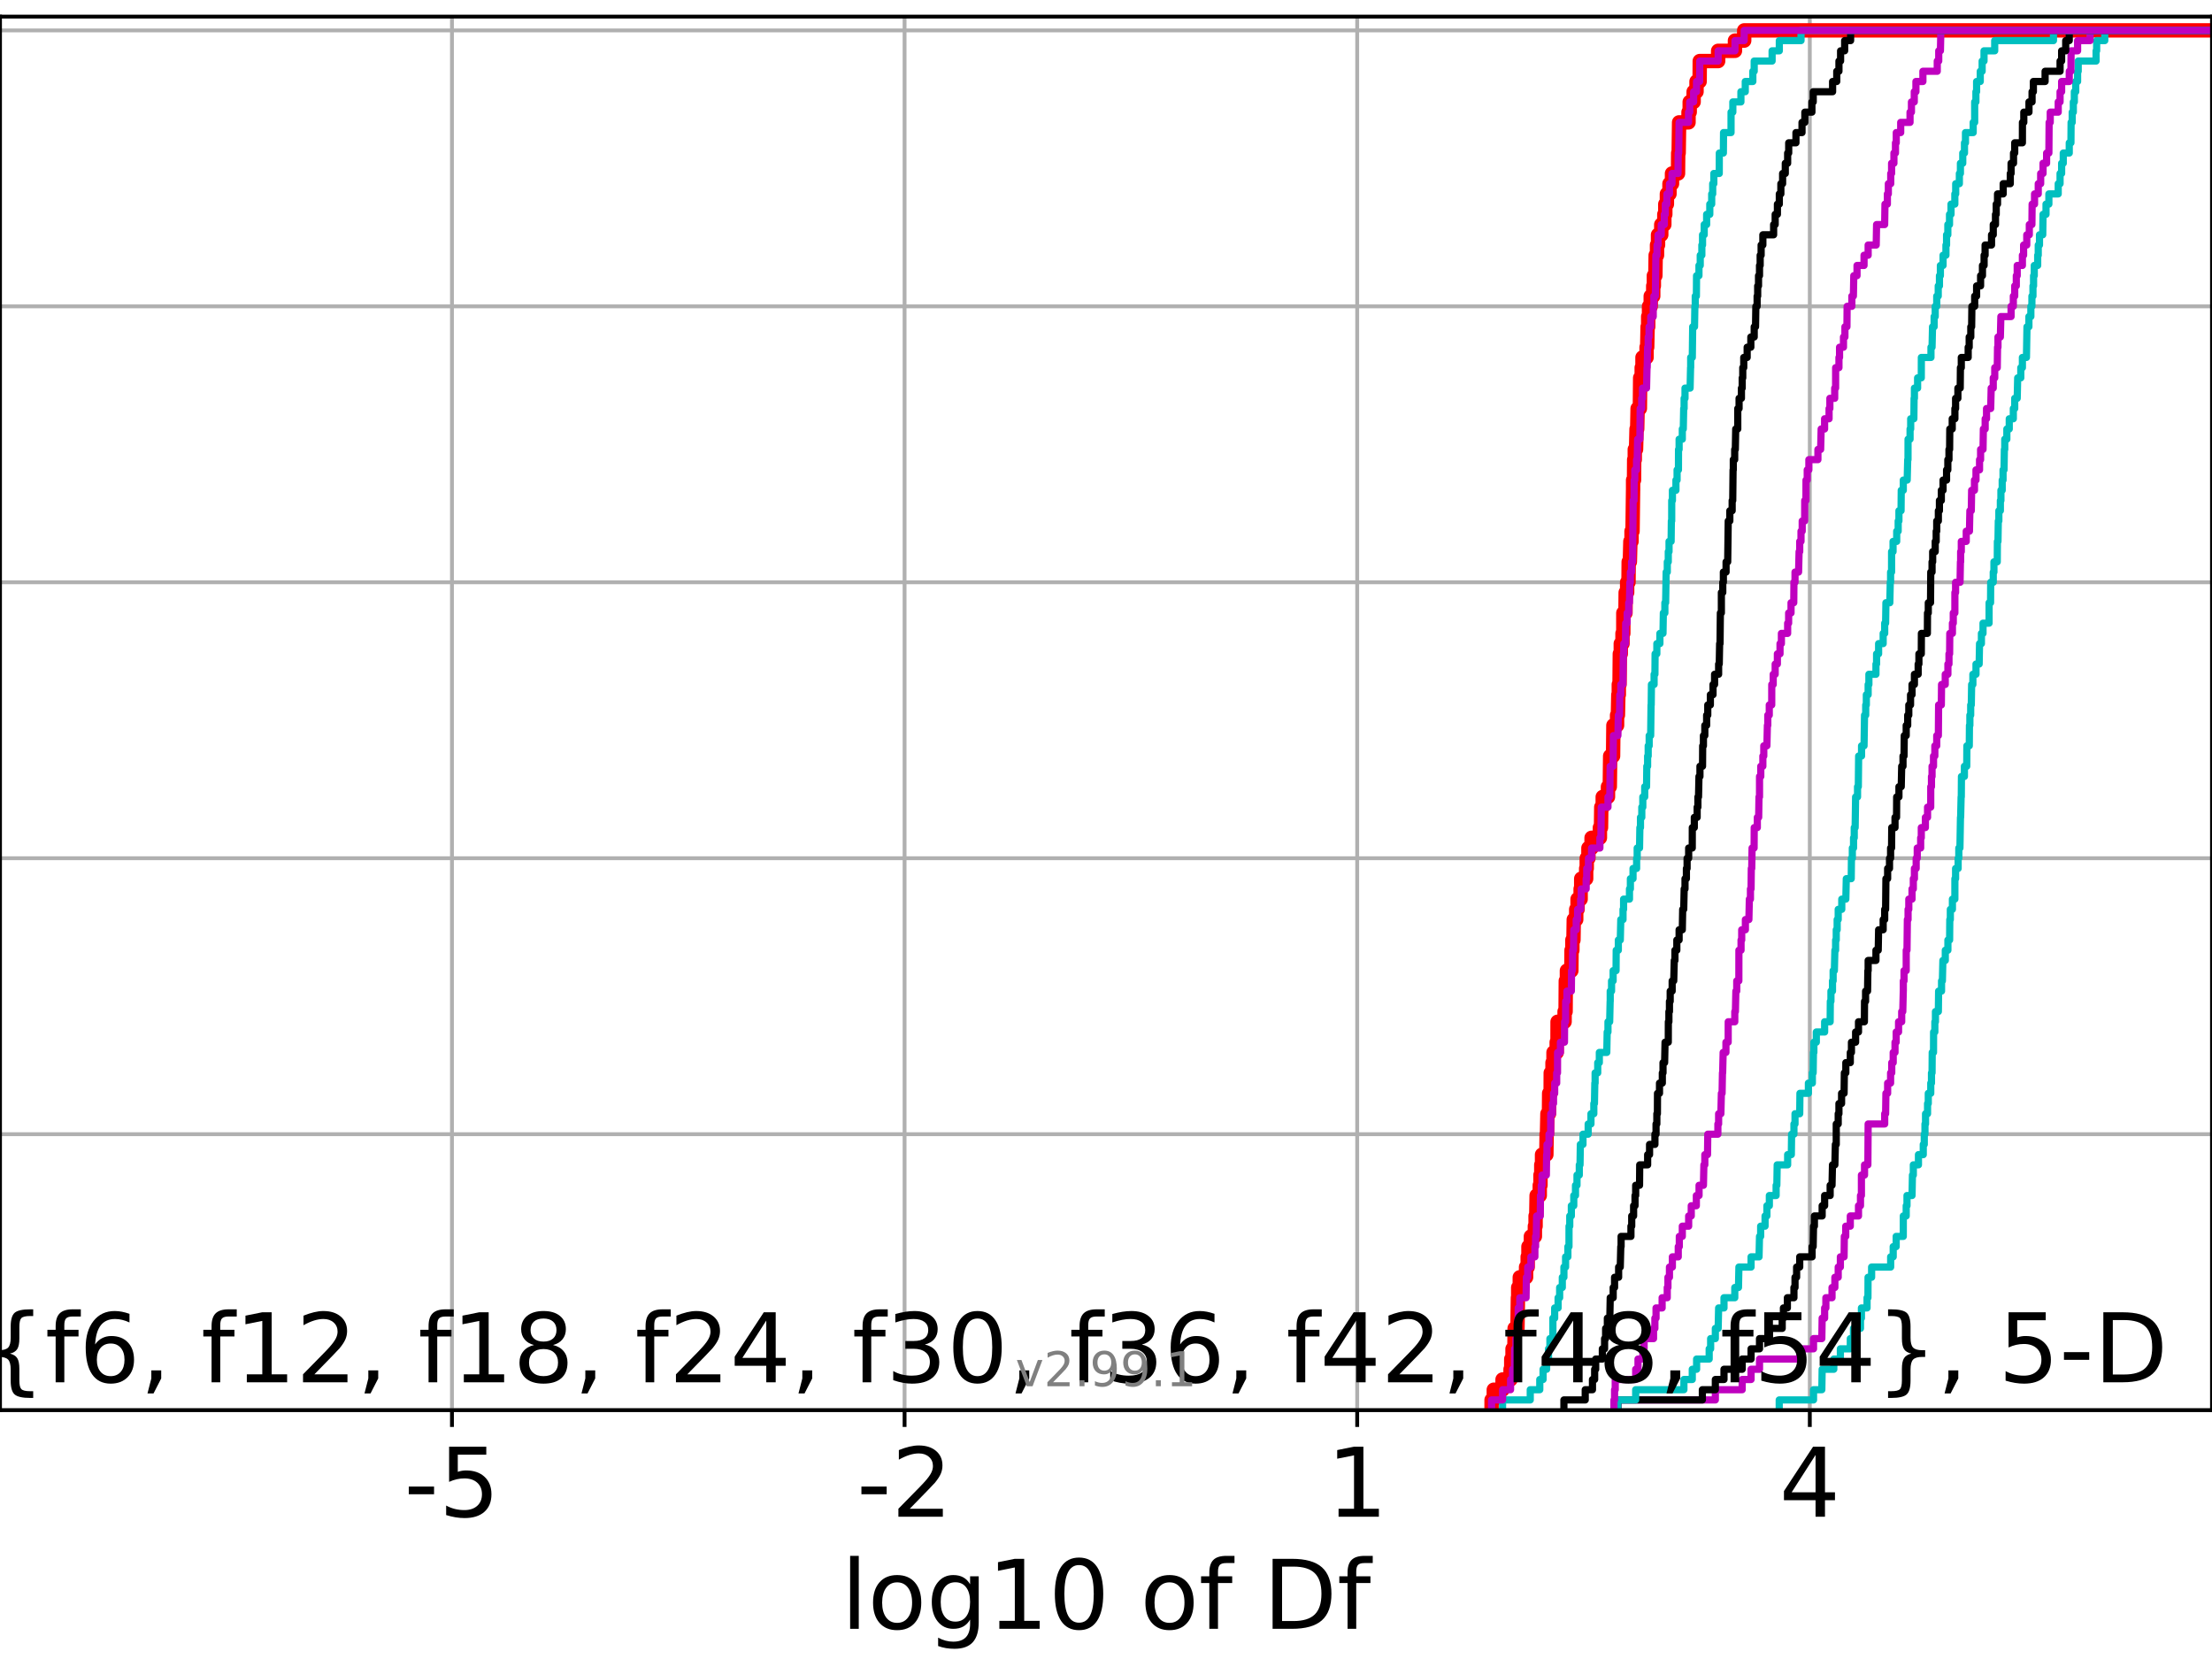 <?xml version="1.0" encoding="utf-8" standalone="no"?>
<!DOCTYPE svg PUBLIC "-//W3C//DTD SVG 1.1//EN"
  "http://www.w3.org/Graphics/SVG/1.1/DTD/svg11.dtd">
<!-- Created with matplotlib (https://matplotlib.org/) -->
<svg height="345.6pt" version="1.1" viewBox="0 0 460.8 345.6" width="460.8pt" xmlns="http://www.w3.org/2000/svg" xmlns:xlink="http://www.w3.org/1999/xlink">
 <defs>
  <style type="text/css">*{stroke-linecap:butt;stroke-linejoin:round;}</style>
 </defs>
 <g id="figure_1">
  <g id="patch_1">
   <path d="M 0 345.6 
L 460.8 345.6 
L 460.8 0 
L 0 0 
z
" style="fill:#ffffff;"/>
  </g>
  <g id="axes_1">
   <g id="patch_2">
    <path d="M 0 293.76 
L 460.8 293.76 
L 460.8 3.456 
L 0 3.456 
z
" style="fill:#ffffff;"/>
   </g>
   <g id="matplotlib.axis_1">
    <g id="xtick_1">
     <g id="line2d_1">
      <path clip-path="url(#pa36689fe9b)" d="M 94.152 293.76 
L 94.152 3.456 
" style="fill:none;stroke:#b0b0b0;stroke-linecap:square;stroke-width:0.8;"/>
     </g>
     <g id="line2d_2">
      <defs>
       <path d="M 0 0 
L 0 3.5 
" id="m9c13f0e224" style="stroke:#000000;stroke-width:0.8;"/>
      </defs>
      <g>
       <use style="stroke:#000000;stroke-width:0.8;" x="94.152" xlink:href="#m9c13f0e224" y="293.76"/>
      </g>
     </g>
     <g id="text_1">
      <!-- -5 -->
      <g transform="translate(84.182 315.957)scale(0.2 -0.2)">
       <defs>
        <path d="M 4.891 31.391 
L 31.203 31.391 
L 31.203 23.391 
L 4.891 23.391 
z
" id="DejaVuSans-45"/>
        <path d="M 10.797 72.906 
L 49.516 72.906 
L 49.516 64.594 
L 19.828 64.594 
L 19.828 46.734 
Q 21.969 47.469 24.109 47.828 
Q 26.266 48.188 28.422 48.188 
Q 40.625 48.188 47.75 41.5 
Q 54.891 34.812 54.891 23.391 
Q 54.891 11.625 47.562 5.094 
Q 40.234 -1.422 26.906 -1.422 
Q 22.312 -1.422 17.547 -0.641 
Q 12.797 0.141 7.719 1.703 
L 7.719 11.625 
Q 12.109 9.234 16.797 8.062 
Q 21.484 6.891 26.703 6.891 
Q 35.156 6.891 40.078 11.328 
Q 45.016 15.766 45.016 23.391 
Q 45.016 31 40.078 35.438 
Q 35.156 39.891 26.703 39.891 
Q 22.75 39.891 18.812 39.016 
Q 14.891 38.141 10.797 36.281 
z
" id="DejaVuSans-53"/>
       </defs>
       <use xlink:href="#DejaVuSans-45"/>
       <use x="36.084" xlink:href="#DejaVuSans-53"/>
      </g>
     </g>
    </g>
    <g id="xtick_2">
     <g id="line2d_3">
      <path clip-path="url(#pa36689fe9b)" d="M 188.44 293.76 
L 188.44 3.456 
" style="fill:none;stroke:#b0b0b0;stroke-linecap:square;stroke-width:0.8;"/>
     </g>
     <g id="line2d_4">
      <g>
       <use style="stroke:#000000;stroke-width:0.8;" x="188.44" xlink:href="#m9c13f0e224" y="293.76"/>
      </g>
     </g>
     <g id="text_2">
      <!-- -2 -->
      <g transform="translate(178.47 315.957)scale(0.2 -0.2)">
       <defs>
        <path d="M 19.188 8.297 
L 53.609 8.297 
L 53.609 0 
L 7.328 0 
L 7.328 8.297 
Q 12.938 14.109 22.625 23.891 
Q 32.328 33.688 34.812 36.531 
Q 39.547 41.844 41.422 45.531 
Q 43.312 49.219 43.312 52.781 
Q 43.312 58.594 39.234 62.25 
Q 35.156 65.922 28.609 65.922 
Q 23.969 65.922 18.812 64.312 
Q 13.672 62.703 7.812 59.422 
L 7.812 69.391 
Q 13.766 71.781 18.938 73 
Q 24.125 74.219 28.422 74.219 
Q 39.75 74.219 46.484 68.547 
Q 53.219 62.891 53.219 53.422 
Q 53.219 48.922 51.531 44.891 
Q 49.859 40.875 45.406 35.406 
Q 44.188 33.984 37.641 27.219 
Q 31.109 20.453 19.188 8.297 
z
" id="DejaVuSans-50"/>
       </defs>
       <use xlink:href="#DejaVuSans-45"/>
       <use x="36.084" xlink:href="#DejaVuSans-50"/>
      </g>
     </g>
    </g>
    <g id="xtick_3">
     <g id="line2d_5">
      <path clip-path="url(#pa36689fe9b)" d="M 282.728 293.76 
L 282.728 3.456 
" style="fill:none;stroke:#b0b0b0;stroke-linecap:square;stroke-width:0.8;"/>
     </g>
     <g id="line2d_6">
      <g>
       <use style="stroke:#000000;stroke-width:0.8;" x="282.728" xlink:href="#m9c13f0e224" y="293.76"/>
      </g>
     </g>
     <g id="text_3">
      <!-- 1 -->
      <g transform="translate(276.366 315.957)scale(0.2 -0.2)">
       <defs>
        <path d="M 12.406 8.297 
L 28.516 8.297 
L 28.516 63.922 
L 10.984 60.406 
L 10.984 69.391 
L 28.422 72.906 
L 38.281 72.906 
L 38.281 8.297 
L 54.391 8.297 
L 54.391 0 
L 12.406 0 
z
" id="DejaVuSans-49"/>
       </defs>
       <use xlink:href="#DejaVuSans-49"/>
      </g>
     </g>
    </g>
    <g id="xtick_4">
     <g id="line2d_7">
      <path clip-path="url(#pa36689fe9b)" d="M 377.016 293.76 
L 377.016 3.456 
" style="fill:none;stroke:#b0b0b0;stroke-linecap:square;stroke-width:0.8;"/>
     </g>
     <g id="line2d_8">
      <g>
       <use style="stroke:#000000;stroke-width:0.8;" x="377.016" xlink:href="#m9c13f0e224" y="293.76"/>
      </g>
     </g>
     <g id="text_4">
      <!-- 4 -->
      <g transform="translate(370.654 315.957)scale(0.2 -0.2)">
       <defs>
        <path d="M 37.797 64.312 
L 12.891 25.391 
L 37.797 25.391 
z
M 35.203 72.906 
L 47.609 72.906 
L 47.609 25.391 
L 58.016 25.391 
L 58.016 17.188 
L 47.609 17.188 
L 47.609 0 
L 37.797 0 
L 37.797 17.188 
L 4.891 17.188 
L 4.891 26.703 
z
" id="DejaVuSans-52"/>
       </defs>
       <use xlink:href="#DejaVuSans-52"/>
      </g>
     </g>
    </g>
    <g id="text_5">
     <!-- log10 of Df -->
     <g transform="translate(175.214 339.313)scale(0.2 -0.2)">
      <defs>
       <path d="M 9.422 75.984 
L 18.406 75.984 
L 18.406 0 
L 9.422 0 
z
" id="DejaVuSans-108"/>
       <path d="M 30.609 48.391 
Q 23.391 48.391 19.188 42.75 
Q 14.984 37.109 14.984 27.297 
Q 14.984 17.484 19.156 11.844 
Q 23.344 6.203 30.609 6.203 
Q 37.797 6.203 41.984 11.859 
Q 46.188 17.531 46.188 27.297 
Q 46.188 37.016 41.984 42.703 
Q 37.797 48.391 30.609 48.391 
z
M 30.609 56 
Q 42.328 56 49.016 48.375 
Q 55.719 40.766 55.719 27.297 
Q 55.719 13.875 49.016 6.219 
Q 42.328 -1.422 30.609 -1.422 
Q 18.844 -1.422 12.172 6.219 
Q 5.516 13.875 5.516 27.297 
Q 5.516 40.766 12.172 48.375 
Q 18.844 56 30.609 56 
z
" id="DejaVuSans-111"/>
       <path d="M 45.406 27.984 
Q 45.406 37.75 41.375 43.109 
Q 37.359 48.484 30.078 48.484 
Q 22.859 48.484 18.828 43.109 
Q 14.797 37.75 14.797 27.984 
Q 14.797 18.266 18.828 12.891 
Q 22.859 7.516 30.078 7.516 
Q 37.359 7.516 41.375 12.891 
Q 45.406 18.266 45.406 27.984 
z
M 54.391 6.781 
Q 54.391 -7.172 48.188 -13.984 
Q 42 -20.797 29.203 -20.797 
Q 24.469 -20.797 20.266 -20.094 
Q 16.062 -19.391 12.109 -17.922 
L 12.109 -9.188 
Q 16.062 -11.328 19.922 -12.344 
Q 23.781 -13.375 27.781 -13.375 
Q 36.625 -13.375 41.016 -8.766 
Q 45.406 -4.156 45.406 5.172 
L 45.406 9.625 
Q 42.625 4.781 38.281 2.391 
Q 33.938 0 27.875 0 
Q 17.828 0 11.672 7.656 
Q 5.516 15.328 5.516 27.984 
Q 5.516 40.672 11.672 48.328 
Q 17.828 56 27.875 56 
Q 33.938 56 38.281 53.609 
Q 42.625 51.219 45.406 46.391 
L 45.406 54.688 
L 54.391 54.688 
z
" id="DejaVuSans-103"/>
       <path d="M 31.781 66.406 
Q 24.172 66.406 20.328 58.906 
Q 16.5 51.422 16.5 36.375 
Q 16.5 21.391 20.328 13.891 
Q 24.172 6.391 31.781 6.391 
Q 39.453 6.391 43.281 13.891 
Q 47.125 21.391 47.125 36.375 
Q 47.125 51.422 43.281 58.906 
Q 39.453 66.406 31.781 66.406 
z
M 31.781 74.219 
Q 44.047 74.219 50.516 64.516 
Q 56.984 54.828 56.984 36.375 
Q 56.984 17.969 50.516 8.266 
Q 44.047 -1.422 31.781 -1.422 
Q 19.531 -1.422 13.062 8.266 
Q 6.594 17.969 6.594 36.375 
Q 6.594 54.828 13.062 64.516 
Q 19.531 74.219 31.781 74.219 
z
" id="DejaVuSans-48"/>
       <path id="DejaVuSans-32"/>
       <path d="M 37.109 75.984 
L 37.109 68.5 
L 28.516 68.5 
Q 23.688 68.5 21.797 66.547 
Q 19.922 64.594 19.922 59.516 
L 19.922 54.688 
L 34.719 54.688 
L 34.719 47.703 
L 19.922 47.703 
L 19.922 0 
L 10.891 0 
L 10.891 47.703 
L 2.297 47.703 
L 2.297 54.688 
L 10.891 54.688 
L 10.891 58.5 
Q 10.891 67.625 15.141 71.797 
Q 19.391 75.984 28.609 75.984 
z
" id="DejaVuSans-102"/>
       <path d="M 19.672 64.797 
L 19.672 8.109 
L 31.594 8.109 
Q 46.688 8.109 53.688 14.938 
Q 60.688 21.781 60.688 36.531 
Q 60.688 51.172 53.688 57.984 
Q 46.688 64.797 31.594 64.797 
z
M 9.812 72.906 
L 30.078 72.906 
Q 51.266 72.906 61.172 64.094 
Q 71.094 55.281 71.094 36.531 
Q 71.094 17.672 61.125 8.828 
Q 51.172 0 30.078 0 
L 9.812 0 
z
" id="DejaVuSans-68"/>
      </defs>
      <use xlink:href="#DejaVuSans-108"/>
      <use x="27.783" xlink:href="#DejaVuSans-111"/>
      <use x="88.965" xlink:href="#DejaVuSans-103"/>
      <use x="152.441" xlink:href="#DejaVuSans-49"/>
      <use x="216.064" xlink:href="#DejaVuSans-48"/>
      <use x="279.688" xlink:href="#DejaVuSans-32"/>
      <use x="311.475" xlink:href="#DejaVuSans-111"/>
      <use x="372.656" xlink:href="#DejaVuSans-102"/>
      <use x="407.861" xlink:href="#DejaVuSans-32"/>
      <use x="439.648" xlink:href="#DejaVuSans-68"/>
      <use x="516.65" xlink:href="#DejaVuSans-102"/>
     </g>
    </g>
   </g>
   <g id="matplotlib.axis_2">
    <g id="ytick_1">
     <g id="line2d_9">
      <path clip-path="url(#pa36689fe9b)" d="M 0 293.76 
L 460.8 293.76 
" style="fill:none;stroke:#b0b0b0;stroke-linecap:square;stroke-width:0.8;"/>
     </g>
     <g id="line2d_10">
      <defs>
       <path d="M 0 0 
L -3.5 0 
" id="mf2cbccbfc1" style="stroke:#000000;stroke-width:0.8;"/>
      </defs>
      <g>
       <use style="stroke:#000000;stroke-width:0.8;" x="0" xlink:href="#mf2cbccbfc1" y="293.76"/>
      </g>
     </g>
    </g>
    <g id="ytick_2">
     <g id="line2d_11">
      <path clip-path="url(#pa36689fe9b)" d="M 0 236.274 
L 460.8 236.274 
" style="fill:none;stroke:#b0b0b0;stroke-linecap:square;stroke-width:0.8;"/>
     </g>
     <g id="line2d_12">
      <g>
       <use style="stroke:#000000;stroke-width:0.8;" x="0" xlink:href="#mf2cbccbfc1" y="236.274"/>
      </g>
     </g>
    </g>
    <g id="ytick_3">
     <g id="line2d_13">
      <path clip-path="url(#pa36689fe9b)" d="M 0 178.788 
L 460.8 178.788 
" style="fill:none;stroke:#b0b0b0;stroke-linecap:square;stroke-width:0.8;"/>
     </g>
     <g id="line2d_14">
      <g>
       <use style="stroke:#000000;stroke-width:0.8;" x="0" xlink:href="#mf2cbccbfc1" y="178.788"/>
      </g>
     </g>
    </g>
    <g id="ytick_4">
     <g id="line2d_15">
      <path clip-path="url(#pa36689fe9b)" d="M 0 121.302 
L 460.8 121.302 
" style="fill:none;stroke:#b0b0b0;stroke-linecap:square;stroke-width:0.8;"/>
     </g>
     <g id="line2d_16">
      <g>
       <use style="stroke:#000000;stroke-width:0.8;" x="0" xlink:href="#mf2cbccbfc1" y="121.302"/>
      </g>
     </g>
    </g>
    <g id="ytick_5">
     <g id="line2d_17">
      <path clip-path="url(#pa36689fe9b)" d="M 0 63.816 
L 460.8 63.816 
" style="fill:none;stroke:#b0b0b0;stroke-linecap:square;stroke-width:0.8;"/>
     </g>
     <g id="line2d_18">
      <g>
       <use style="stroke:#000000;stroke-width:0.8;" x="0" xlink:href="#mf2cbccbfc1" y="63.816"/>
      </g>
     </g>
    </g>
    <g id="ytick_6">
     <g id="line2d_19">
      <path clip-path="url(#pa36689fe9b)" d="M 0 6.33 
L 460.8 6.33 
" style="fill:none;stroke:#b0b0b0;stroke-linecap:square;stroke-width:0.8;"/>
     </g>
     <g id="line2d_20">
      <g>
       <use style="stroke:#000000;stroke-width:0.8;" x="0" xlink:href="#mf2cbccbfc1" y="6.33"/>
      </g>
     </g>
    </g>
   </g>
   <g id="line2d_21">
    <path clip-path="url(#pa36689fe9b)" d="M 310.722 293.76 
L 310.722 291.631 
L 311.185 291.631 
L 311.185 289.502 
L 313.01 289.502 
L 313.01 287.373 
L 314.677 287.373 
L 314.677 285.244 
L 314.822 285.244 
L 314.822 283.114 
L 315.089 283.114 
L 315.089 280.985 
L 315.482 280.985 
L 315.524 276.727 
L 316.119 276.727 
L 316.208 270.34 
L 316.271 270.34 
L 316.271 268.211 
L 316.599 268.211 
L 316.599 266.082 
L 317.908 266.082 
L 317.908 263.952 
L 318.246 263.952 
L 318.246 261.823 
L 318.405 261.823 
L 318.405 259.694 
L 318.912 259.694 
L 318.912 257.565 
L 319.744 257.565 
L 319.744 255.436 
L 319.89 255.436 
L 319.89 253.307 
L 320.029 253.307 
L 320.107 249.049 
L 320.761 249.049 
L 320.761 246.92 
L 320.91 246.92 
L 320.91 244.79 
L 321.075 244.79 
L 321.075 242.661 
L 321.236 242.661 
L 321.236 240.532 
L 322.133 240.532 
L 322.19 236.274 
L 322.263 236.274 
L 322.359 232.016 
L 322.682 232.016 
L 322.718 227.758 
L 323.026 227.758 
L 323.047 223.499 
L 323.416 223.499 
L 323.416 221.37 
L 323.625 221.37 
L 323.625 219.241 
L 324.287 219.241 
L 324.287 217.112 
L 324.457 217.112 
L 324.47 212.854 
L 325.933 212.854 
L 325.933 210.725 
L 326.141 210.725 
L 326.185 204.337 
L 326.416 204.337 
L 326.416 202.208 
L 327.34 202.208 
L 327.381 197.95 
L 327.555 197.95 
L 327.555 195.821 
L 327.779 195.821 
L 327.846 191.563 
L 328.353 191.563 
L 328.353 189.434 
L 328.638 189.434 
L 328.638 187.305 
L 329.274 187.305 
L 329.274 185.175 
L 329.397 185.175 
L 329.397 183.046 
L 330.426 183.046 
L 330.426 180.917 
L 330.546 180.917 
L 330.546 178.788 
L 330.899 178.788 
L 330.899 176.659 
L 331.553 176.659 
L 331.553 174.53 
L 333.289 174.53 
L 333.289 172.401 
L 333.517 172.401 
L 333.575 168.143 
L 333.877 168.143 
L 333.877 166.013 
L 334.97 166.013 
L 334.97 163.884 
L 335.349 163.884 
L 335.427 157.497 
L 336.033 157.497 
L 336.101 151.11 
L 336.866 151.11 
L 336.866 148.981 
L 337.039 148.981 
L 337.129 144.722 
L 337.226 144.722 
L 337.226 142.593 
L 337.379 142.593 
L 337.438 136.206 
L 337.639 136.206 
L 337.639 134.077 
L 337.997 134.077 
L 337.997 131.948 
L 338.163 131.948 
L 338.17 127.69 
L 338.619 127.69 
L 338.658 123.431 
L 338.963 123.431 
L 338.963 121.302 
L 339.248 121.302 
L 339.284 117.044 
L 339.529 117.044 
L 339.638 112.786 
L 339.879 112.786 
L 339.879 110.657 
L 340.088 110.657 
L 340.197 102.14 
L 340.204 102.14 
L 340.204 100.011 
L 340.399 100.011 
L 340.428 95.753 
L 340.555 95.753 
L 340.555 93.624 
L 340.817 93.624 
L 340.922 89.366 
L 341.057 89.366 
L 341.145 85.107 
L 341.614 85.107 
L 341.678 78.72 
L 341.996 78.72 
L 341.996 76.591 
L 342.16 76.591 
L 342.16 74.462 
L 343.008 74.462 
L 343.008 72.333 
L 343.14 72.333 
L 343.228 68.074 
L 343.349 68.074 
L 343.349 65.945 
L 343.523 65.945 
L 343.523 63.816 
L 343.878 63.816 
L 343.878 61.687 
L 344.398 61.687 
L 344.398 59.558 
L 344.528 59.558 
L 344.528 57.429 
L 344.842 57.429 
L 344.908 53.171 
L 345.185 53.171 
L 345.185 51.042 
L 345.399 51.042 
L 345.399 48.912 
L 346.069 48.912 
L 346.069 46.783 
L 346.71 46.783 
L 346.71 44.654 
L 346.914 44.654 
L 346.914 42.525 
L 347.245 42.525 
L 347.245 40.396 
L 347.782 40.396 
L 347.782 38.267 
L 348.309 38.267 
L 348.309 36.138 
L 349.561 36.138 
L 349.6 31.88 
L 349.697 31.88 
L 349.789 25.492 
L 351.751 25.492 
L 351.751 23.363 
L 351.997 23.363 
L 351.997 21.234 
L 352.815 21.234 
L 352.815 19.105 
L 353.417 19.105 
L 353.417 16.976 
L 354.064 16.976 
L 354.092 12.718 
L 357.923 12.718 
L 357.923 10.589 
L 361.423 10.589 
L 361.423 8.459 
L 363.346 8.459 
L 363.346 6.33 
L 363.346 6.33 
L 460.8 6.33 
L 460.8 6.33 
" style="fill:none;stroke:#ff0000;stroke-linecap:square;stroke-width:3;"/>
   </g>
   <g id="line2d_22">
    <path clip-path="url(#pa36689fe9b)" d="M 370.644 293.76 
L 370.644 291.631 
L 377.791 291.631 
L 377.791 289.502 
L 379.52 289.502 
L 379.588 285.244 
L 382.016 285.244 
L 382.016 283.114 
L 383.383 283.114 
L 383.383 280.985 
L 385.451 280.985 
L 385.451 278.856 
L 386.115 278.856 
L 386.115 276.727 
L 387.573 276.727 
L 387.573 274.598 
L 387.769 274.598 
L 387.769 272.469 
L 388.941 272.469 
L 388.941 270.34 
L 389.127 270.34 
L 389.149 266.082 
L 389.89 266.082 
L 389.89 263.952 
L 393.858 263.952 
L 393.858 261.823 
L 394.389 261.823 
L 394.389 259.694 
L 395.008 259.694 
L 395.008 257.565 
L 396.488 257.565 
L 396.495 253.307 
L 397.098 253.307 
L 397.098 251.178 
L 397.263 251.178 
L 397.263 249.049 
L 398.312 249.049 
L 398.398 244.79 
L 398.582 244.79 
L 398.582 242.661 
L 399.649 242.661 
L 399.649 240.532 
L 400.651 240.532 
L 400.651 238.403 
L 400.861 238.403 
L 400.861 236.274 
L 401.007 236.274 
L 401.007 234.145 
L 401.125 234.145 
L 401.125 232.016 
L 401.545 232.016 
L 401.545 229.887 
L 401.696 229.887 
L 401.696 227.758 
L 402.212 227.758 
L 402.212 225.629 
L 402.362 225.629 
L 402.362 223.499 
L 402.482 223.499 
L 402.516 219.241 
L 402.786 219.241 
L 402.804 214.983 
L 403.063 214.983 
L 403.063 212.854 
L 403.19 212.854 
L 403.19 210.725 
L 403.797 210.725 
L 403.849 206.467 
L 404.46 206.467 
L 404.46 204.337 
L 404.634 204.337 
L 404.737 200.079 
L 405.242 200.079 
L 405.242 197.95 
L 405.784 197.95 
L 405.784 195.821 
L 406.141 195.821 
L 406.176 191.563 
L 406.291 191.563 
L 406.291 189.434 
L 406.723 189.434 
L 406.723 187.305 
L 407.234 187.305 
L 407.24 183.046 
L 407.386 183.046 
L 407.386 180.917 
L 407.917 180.917 
L 407.917 178.788 
L 408.055 178.788 
L 408.055 176.659 
L 408.29 176.659 
L 408.401 170.272 
L 408.438 170.272 
L 408.535 166.013 
L 408.575 166.013 
L 408.606 161.755 
L 409.222 161.755 
L 409.222 159.626 
L 409.708 159.626 
L 409.734 155.368 
L 410.238 155.368 
L 410.273 151.11 
L 410.362 151.11 
L 410.362 148.981 
L 410.53 148.981 
L 410.53 146.851 
L 410.656 146.851 
L 410.728 142.593 
L 410.986 142.593 
L 410.986 140.464 
L 411.636 140.464 
L 411.636 138.335 
L 412.295 138.335 
L 412.375 134.077 
L 412.765 134.077 
L 412.765 131.948 
L 413.099 131.948 
L 413.099 129.819 
L 414.361 129.819 
L 414.366 125.56 
L 414.671 125.56 
L 414.697 121.302 
L 415.231 121.302 
L 415.231 119.173 
L 415.374 119.173 
L 415.374 117.044 
L 416.066 117.044 
L 416.094 112.786 
L 416.215 112.786 
L 416.284 108.528 
L 416.398 108.528 
L 416.398 106.398 
L 416.714 106.398 
L 416.714 104.269 
L 416.828 104.269 
L 416.828 102.14 
L 417.096 102.14 
L 417.096 100.011 
L 417.272 100.011 
L 417.272 97.882 
L 417.476 97.882 
L 417.546 93.624 
L 417.627 93.624 
L 417.627 91.495 
L 418.062 91.495 
L 418.062 89.366 
L 418.564 89.366 
L 418.564 87.236 
L 419.412 87.236 
L 419.412 85.107 
L 419.702 85.107 
L 419.702 82.978 
L 420.222 82.978 
L 420.321 78.72 
L 420.969 78.72 
L 420.969 76.591 
L 421.302 76.591 
L 421.302 74.462 
L 422.147 74.462 
L 422.257 68.074 
L 422.658 68.074 
L 422.658 65.945 
L 423.067 65.945 
L 423.067 63.816 
L 423.284 63.816 
L 423.284 61.687 
L 423.504 61.687 
L 423.504 59.558 
L 423.629 59.558 
L 423.629 57.429 
L 423.774 57.429 
L 423.774 55.3 
L 424.487 55.3 
L 424.487 53.171 
L 424.605 53.171 
L 424.605 51.042 
L 424.863 51.042 
L 424.863 48.912 
L 425.539 48.912 
L 425.602 44.654 
L 426.223 44.654 
L 426.223 42.525 
L 426.819 42.525 
L 426.819 40.396 
L 428.764 40.396 
L 428.764 38.267 
L 429.149 38.267 
L 429.149 36.138 
L 429.475 36.138 
L 429.475 34.009 
L 429.816 34.009 
L 429.816 31.88 
L 431.064 31.88 
L 431.064 29.75 
L 431.414 29.75 
L 431.446 25.492 
L 431.678 25.492 
L 431.678 23.363 
L 431.912 23.363 
L 431.912 21.234 
L 432.121 21.234 
L 432.121 19.105 
L 432.415 19.105 
L 432.415 16.976 
L 432.802 16.976 
L 432.802 14.847 
L 432.93 14.847 
L 432.93 12.718 
L 436.652 12.718 
L 436.652 10.589 
L 436.771 10.589 
L 436.771 8.459 
L 438.46 8.459 
L 438.46 6.33 
L 438.46 6.33 
L 460.8 6.33 
L 460.8 6.33 
" style="fill:none;stroke:#00bfbf;stroke-linecap:square;stroke-width:1.5;"/>
   </g>
   <g id="line2d_23">
    <path clip-path="url(#pa36689fe9b)" d="M 337.014 293.76 
L 337.014 291.631 
L 357.339 291.631 
L 357.339 289.502 
L 362.929 289.502 
L 362.929 287.373 
L 364.78 287.373 
L 364.78 285.244 
L 366.539 285.244 
L 366.539 283.114 
L 374.915 283.114 
L 374.915 280.985 
L 377.791 280.985 
L 377.791 278.856 
L 379.52 278.856 
L 379.588 274.598 
L 380.104 274.598 
L 380.104 272.469 
L 380.364 272.469 
L 380.364 270.34 
L 381.644 270.34 
L 381.644 268.211 
L 382.237 268.211 
L 382.237 266.082 
L 382.933 266.082 
L 382.933 263.952 
L 383.383 263.952 
L 383.383 261.823 
L 384.156 261.823 
L 384.209 257.565 
L 384.502 257.565 
L 384.502 255.436 
L 385.451 255.436 
L 385.451 253.307 
L 387.159 253.307 
L 387.159 251.178 
L 387.573 251.178 
L 387.573 249.049 
L 387.767 249.049 
L 387.769 244.79 
L 388.416 244.79 
L 388.416 242.661 
L 389.11 242.661 
L 389.17 234.145 
L 392.617 234.145 
L 392.617 232.016 
L 392.808 232.016 
L 392.873 227.758 
L 393.229 227.758 
L 393.229 225.629 
L 393.845 225.629 
L 393.845 223.499 
L 394.086 223.499 
L 394.086 221.37 
L 394.389 221.37 
L 394.389 219.241 
L 394.765 219.241 
L 394.765 217.112 
L 395.008 217.112 
L 395.008 214.983 
L 395.504 214.983 
L 395.504 212.854 
L 396.158 212.854 
L 396.158 210.725 
L 396.382 210.725 
L 396.488 206.467 
L 396.495 206.467 
L 396.495 204.337 
L 396.643 204.337 
L 396.643 202.208 
L 397.098 202.208 
L 397.104 197.95 
L 397.263 197.95 
L 397.339 191.563 
L 397.486 191.563 
L 397.486 189.434 
L 397.637 189.434 
L 397.637 187.305 
L 398.312 187.305 
L 398.312 185.175 
L 398.582 185.175 
L 398.582 183.046 
L 398.809 183.046 
L 398.809 180.917 
L 399.174 180.917 
L 399.174 178.788 
L 399.397 178.788 
L 399.397 176.659 
L 400.109 176.659 
L 400.109 174.53 
L 400.241 174.53 
L 400.241 172.401 
L 401.092 172.401 
L 401.092 170.272 
L 401.545 170.272 
L 401.545 168.143 
L 402.204 168.143 
L 402.212 163.884 
L 402.362 163.884 
L 402.362 161.755 
L 402.482 161.755 
L 402.482 159.626 
L 402.786 159.626 
L 402.786 157.497 
L 403.063 157.497 
L 403.063 155.368 
L 403.456 155.368 
L 403.456 153.239 
L 403.797 153.239 
L 403.849 146.851 
L 404.415 146.851 
L 404.46 142.593 
L 405.23 142.593 
L 405.23 140.464 
L 405.784 140.464 
L 405.784 138.335 
L 406.007 138.335 
L 406.007 136.206 
L 406.141 136.206 
L 406.176 131.948 
L 406.723 131.948 
L 406.723 129.819 
L 406.902 129.819 
L 406.902 127.69 
L 407.234 127.69 
L 407.24 123.431 
L 407.386 123.431 
L 407.386 121.302 
L 408.315 121.302 
L 408.391 117.044 
L 408.438 117.044 
L 408.438 114.915 
L 408.575 114.915 
L 408.575 112.786 
L 409.604 112.786 
L 409.604 110.657 
L 410.273 110.657 
L 410.362 106.398 
L 410.656 106.398 
L 410.728 102.14 
L 411.317 102.14 
L 411.317 100.011 
L 411.636 100.011 
L 411.636 97.882 
L 412.375 97.882 
L 412.375 95.753 
L 412.594 95.753 
L 412.594 93.624 
L 413.101 93.624 
L 413.172 89.366 
L 413.548 89.366 
L 413.548 87.236 
L 413.831 87.236 
L 413.831 85.107 
L 414.697 85.107 
L 414.8 80.849 
L 415.231 80.849 
L 415.231 78.72 
L 415.543 78.72 
L 415.543 76.591 
L 416.066 76.591 
L 416.126 72.333 
L 416.215 72.333 
L 416.215 70.204 
L 416.714 70.204 
L 416.819 65.945 
L 418.943 65.945 
L 418.943 63.816 
L 419.412 63.816 
L 419.412 61.687 
L 419.702 61.687 
L 419.702 59.558 
L 420.034 59.558 
L 420.034 57.429 
L 420.222 57.429 
L 420.222 55.3 
L 421.302 55.3 
L 421.302 53.171 
L 421.553 53.171 
L 421.553 51.042 
L 422.212 51.042 
L 422.212 48.912 
L 422.742 48.912 
L 422.742 46.783 
L 423.284 46.783 
L 423.33 42.525 
L 423.832 42.525 
L 423.832 40.396 
L 424.605 40.396 
L 424.605 38.267 
L 425.109 38.267 
L 425.109 36.138 
L 425.602 36.138 
L 425.602 34.009 
L 426.345 34.009 
L 426.345 31.88 
L 426.819 31.88 
L 426.869 25.492 
L 427.102 25.492 
L 427.102 23.363 
L 428.764 23.363 
L 428.764 21.234 
L 429.149 21.234 
L 429.149 19.105 
L 429.475 19.105 
L 429.475 16.976 
L 431.064 16.976 
L 431.064 14.847 
L 431.414 14.847 
L 431.446 10.589 
L 432.802 10.589 
L 432.802 8.459 
L 435.401 8.459 
L 435.401 6.33 
L 435.401 6.33 
L 460.8 6.33 
L 460.8 6.33 
" style="fill:none;stroke:#bf00bf;stroke-linecap:square;stroke-width:1.5;"/>
   </g>
   <g id="line2d_24">
    <path clip-path="url(#pa36689fe9b)" d="M 337.014 293.76 
L 337.014 291.631 
L 354.631 291.631 
L 354.631 289.502 
L 357.339 289.502 
L 357.339 287.373 
L 359.14 287.373 
L 359.14 285.244 
L 362.929 285.244 
L 362.929 283.114 
L 364.78 283.114 
L 364.78 280.985 
L 366.539 280.985 
L 366.539 278.856 
L 368.589 278.856 
L 368.589 276.727 
L 371.265 276.727 
L 371.265 274.598 
L 371.52 274.598 
L 371.52 272.469 
L 372.344 272.469 
L 372.344 270.34 
L 373.71 270.34 
L 373.71 268.211 
L 373.935 268.211 
L 373.935 266.082 
L 374.267 266.082 
L 374.267 263.952 
L 374.915 263.952 
L 374.915 261.823 
L 377.493 261.823 
L 377.493 259.694 
L 377.713 259.694 
L 377.791 255.436 
L 377.973 255.436 
L 377.973 253.307 
L 379.588 253.307 
L 379.588 251.178 
L 380.104 251.178 
L 380.104 249.049 
L 381.254 249.049 
L 381.254 246.92 
L 381.644 246.92 
L 381.74 242.661 
L 382.237 242.661 
L 382.341 238.403 
L 382.524 238.403 
L 382.525 234.145 
L 382.933 234.145 
L 382.933 232.016 
L 383.084 232.016 
L 383.084 229.887 
L 383.633 229.887 
L 383.633 227.758 
L 384.156 227.758 
L 384.212 223.499 
L 384.52 223.499 
L 384.52 221.37 
L 385.451 221.37 
L 385.451 219.241 
L 385.691 219.241 
L 385.691 217.112 
L 386.558 217.112 
L 386.558 214.983 
L 387.159 214.983 
L 387.159 212.854 
L 388.387 212.854 
L 388.416 208.596 
L 388.635 208.596 
L 388.635 206.467 
L 389.047 206.467 
L 389.11 202.208 
L 389.17 202.208 
L 389.17 200.079 
L 390.795 200.079 
L 390.795 197.95 
L 391.269 197.95 
L 391.349 193.692 
L 392.297 193.692 
L 392.297 191.563 
L 392.617 191.563 
L 392.617 189.434 
L 392.808 189.434 
L 392.873 183.046 
L 393.229 183.046 
L 393.229 180.917 
L 393.619 180.917 
L 393.619 178.788 
L 393.845 178.788 
L 393.845 176.659 
L 394.048 176.659 
L 394.086 172.401 
L 394.765 172.401 
L 394.765 170.272 
L 395.085 170.272 
L 395.114 166.013 
L 395.584 166.013 
L 395.584 163.884 
L 396.063 163.884 
L 396.158 159.626 
L 396.429 159.626 
L 396.429 157.497 
L 396.643 157.497 
L 396.693 153.239 
L 397.098 153.239 
L 397.098 151.11 
L 397.41 151.11 
L 397.41 148.981 
L 397.637 148.981 
L 397.637 146.851 
L 398.001 146.851 
L 398.001 144.722 
L 398.312 144.722 
L 398.312 142.593 
L 398.809 142.593 
L 398.809 140.464 
L 399.588 140.464 
L 399.588 138.335 
L 399.745 138.335 
L 399.745 136.206 
L 400.241 136.206 
L 400.263 131.948 
L 401.509 131.948 
L 401.533 127.69 
L 401.699 127.69 
L 401.699 125.56 
L 402.164 125.56 
L 402.212 119.173 
L 402.482 119.173 
L 402.482 117.044 
L 402.611 117.044 
L 402.611 114.915 
L 403.142 114.915 
L 403.142 112.786 
L 403.343 112.786 
L 403.343 110.657 
L 403.456 110.657 
L 403.456 108.528 
L 403.797 108.528 
L 403.797 106.398 
L 404.018 106.398 
L 404.018 104.269 
L 404.415 104.269 
L 404.415 102.14 
L 404.773 102.14 
L 404.773 100.011 
L 405.505 100.011 
L 405.505 97.882 
L 405.771 97.882 
L 405.771 95.753 
L 406.007 95.753 
L 406.007 93.624 
L 406.141 93.624 
L 406.176 89.366 
L 406.685 89.366 
L 406.685 87.236 
L 407.24 87.236 
L 407.24 85.107 
L 407.386 85.107 
L 407.386 82.978 
L 407.864 82.978 
L 407.864 80.849 
L 408.349 80.849 
L 408.391 76.591 
L 408.575 76.591 
L 408.575 74.462 
L 410.007 74.462 
L 410.007 72.333 
L 410.218 72.333 
L 410.218 70.204 
L 410.553 70.204 
L 410.553 68.074 
L 410.728 68.074 
L 410.781 63.816 
L 411.362 63.816 
L 411.362 61.687 
L 411.764 61.687 
L 411.764 59.558 
L 412.594 59.558 
L 412.594 57.429 
L 412.982 57.429 
L 412.982 55.3 
L 413.325 55.3 
L 413.325 53.171 
L 413.533 53.171 
L 413.533 51.042 
L 414.873 51.042 
L 414.873 48.912 
L 415.231 48.912 
L 415.231 46.783 
L 415.696 46.783 
L 415.696 44.654 
L 415.85 44.654 
L 415.85 42.525 
L 416.122 42.525 
L 416.122 40.396 
L 417.3 40.396 
L 417.3 38.267 
L 418.779 38.267 
L 418.779 36.138 
L 418.943 36.138 
L 418.943 34.009 
L 419.453 34.009 
L 419.453 31.88 
L 419.702 31.88 
L 419.702 29.75 
L 421.302 29.75 
L 421.312 25.492 
L 421.595 25.492 
L 421.595 23.363 
L 422.672 23.363 
L 422.672 21.234 
L 423.316 21.234 
L 423.316 19.105 
L 423.589 19.105 
L 423.589 16.976 
L 426.032 16.976 
L 426.032 14.847 
L 429.15 14.847 
L 429.15 12.718 
L 429.475 12.718 
L 429.475 10.589 
L 430.327 10.589 
L 430.327 8.459 
L 431.062 8.459 
L 431.062 6.33 
L 431.062 6.33 
L 460.8 6.33 
L 460.8 6.33 
" style="fill:none;stroke:#000000;stroke-linecap:square;stroke-width:1.5;"/>
   </g>
   <g id="line2d_25">
    <path clip-path="url(#pa36689fe9b)" d="M 337.014 293.76 
L 337.014 291.631 
L 340.742 291.631 
L 340.742 289.502 
L 350.79 289.502 
L 350.79 287.373 
L 352.531 287.373 
L 352.531 285.244 
L 353.435 285.244 
L 353.435 283.114 
L 356.052 283.114 
L 356.052 280.985 
L 356.357 280.985 
L 356.357 278.856 
L 357.339 278.856 
L 357.339 276.727 
L 357.926 276.727 
L 358.021 272.469 
L 359.14 272.469 
L 359.14 270.34 
L 361.387 270.34 
L 361.387 268.211 
L 362.158 268.211 
L 362.246 263.952 
L 364.78 263.952 
L 364.78 261.823 
L 366.44 261.823 
L 366.539 257.565 
L 366.778 257.565 
L 366.778 255.436 
L 367.695 255.436 
L 367.695 253.307 
L 368.076 253.307 
L 368.076 251.178 
L 368.589 251.178 
L 368.589 249.049 
L 369.999 249.049 
L 369.999 246.92 
L 370.149 246.92 
L 370.222 242.661 
L 372.399 242.661 
L 372.399 240.532 
L 373.168 240.532 
L 373.223 236.274 
L 373.71 236.274 
L 373.71 234.145 
L 373.935 234.145 
L 373.935 232.016 
L 374.915 232.016 
L 374.96 227.758 
L 376.722 227.758 
L 376.722 225.629 
L 377.548 225.629 
L 377.548 223.499 
L 377.713 223.499 
L 377.777 219.241 
L 377.862 219.241 
L 377.862 217.112 
L 378.376 217.112 
L 378.376 214.983 
L 380.104 214.983 
L 380.104 212.854 
L 381.254 212.854 
L 381.29 208.596 
L 381.42 208.596 
L 381.42 206.467 
L 381.74 206.467 
L 381.74 204.337 
L 381.874 204.337 
L 381.874 202.208 
L 382.133 202.208 
L 382.237 197.95 
L 382.391 197.95 
L 382.391 195.821 
L 382.525 195.821 
L 382.525 193.692 
L 382.714 193.692 
L 382.714 191.563 
L 382.933 191.563 
L 382.933 189.434 
L 383.675 189.434 
L 383.675 187.305 
L 384.52 187.305 
L 384.617 183.046 
L 385.645 183.046 
L 385.691 178.788 
L 385.875 178.788 
L 385.875 176.659 
L 386.127 176.659 
L 386.127 174.53 
L 386.274 174.53 
L 386.274 172.401 
L 386.461 172.401 
L 386.558 166.013 
L 386.96 166.013 
L 386.96 163.884 
L 387.123 163.884 
L 387.19 157.497 
L 387.795 157.497 
L 387.795 155.368 
L 388.315 155.368 
L 388.416 148.981 
L 388.661 148.981 
L 388.661 146.851 
L 388.793 146.851 
L 388.793 144.722 
L 389.17 144.722 
L 389.17 142.593 
L 389.326 142.593 
L 389.326 140.464 
L 390.795 140.464 
L 390.795 138.335 
L 390.926 138.335 
L 390.926 136.206 
L 391.349 136.206 
L 391.349 134.077 
L 392.297 134.077 
L 392.297 131.948 
L 392.617 131.948 
L 392.617 129.819 
L 392.808 129.819 
L 392.873 125.56 
L 393.684 125.56 
L 393.777 121.302 
L 393.845 121.302 
L 393.845 119.173 
L 394.048 119.173 
L 394.053 114.915 
L 394.358 114.915 
L 394.358 112.786 
L 395.117 112.786 
L 395.117 110.657 
L 395.425 110.657 
L 395.425 108.528 
L 395.582 108.528 
L 395.582 106.398 
L 396.025 106.398 
L 396.063 102.14 
L 396.492 102.14 
L 396.492 100.011 
L 397.302 100.011 
L 397.41 95.753 
L 397.472 95.753 
L 397.482 91.495 
L 397.9 91.495 
L 397.9 89.366 
L 398.031 89.366 
L 398.031 87.236 
L 398.695 87.236 
L 398.738 82.978 
L 398.809 82.978 
L 398.809 80.849 
L 399.472 80.849 
L 399.472 78.72 
L 400.241 78.72 
L 400.254 74.462 
L 402.255 74.462 
L 402.255 72.333 
L 402.482 72.333 
L 402.58 68.074 
L 402.915 68.074 
L 402.915 65.945 
L 403.142 65.945 
L 403.142 63.816 
L 403.456 63.816 
L 403.456 61.687 
L 403.77 61.687 
L 403.77 59.558 
L 404.024 59.558 
L 404.024 57.429 
L 404.218 57.429 
L 404.218 55.3 
L 404.773 55.3 
L 404.773 53.171 
L 405.375 53.171 
L 405.375 51.042 
L 405.505 51.042 
L 405.505 48.912 
L 405.771 48.912 
L 405.771 46.783 
L 406.119 46.783 
L 406.119 44.654 
L 406.432 44.654 
L 406.432 42.525 
L 407.228 42.525 
L 407.228 40.396 
L 407.41 40.396 
L 407.41 38.267 
L 408.172 38.267 
L 408.172 36.138 
L 408.391 36.138 
L 408.391 34.009 
L 408.878 34.009 
L 408.878 31.88 
L 409.238 31.88 
L 409.238 29.75 
L 409.446 29.75 
L 409.446 27.621 
L 411.05 27.621 
L 411.05 25.492 
L 411.361 25.492 
L 411.362 21.234 
L 411.618 21.234 
L 411.618 19.105 
L 411.764 19.105 
L 411.764 16.976 
L 412.525 16.976 
L 412.525 14.847 
L 412.918 14.847 
L 412.918 12.718 
L 413.309 12.718 
L 413.309 10.589 
L 415.533 10.589 
L 415.533 8.459 
L 427.774 8.459 
L 427.774 6.33 
L 427.774 6.33 
L 460.8 6.33 
L 460.8 6.33 
" style="fill:none;stroke:#00bfbf;stroke-linecap:square;stroke-width:1.5;"/>
   </g>
   <g id="line2d_26">
    <path clip-path="url(#pa36689fe9b)" d="M 336.215 293.76 
L 336.215 291.631 
L 336.345 291.631 
L 336.345 289.502 
L 336.481 289.502 
L 336.481 287.373 
L 340.742 287.373 
L 340.742 285.244 
L 341.227 285.244 
L 341.227 283.114 
L 342.231 283.114 
L 342.231 280.985 
L 342.496 280.985 
L 342.496 278.856 
L 344.462 278.856 
L 344.462 276.727 
L 344.741 276.727 
L 344.741 274.598 
L 344.984 274.598 
L 344.984 272.469 
L 346.251 272.469 
L 346.251 270.34 
L 347.317 270.34 
L 347.317 268.211 
L 347.462 268.211 
L 347.462 266.082 
L 347.778 266.082 
L 347.778 263.952 
L 348.386 263.952 
L 348.386 261.823 
L 349.612 261.823 
L 349.612 259.694 
L 349.83 259.694 
L 349.83 257.565 
L 350.456 257.565 
L 350.456 255.436 
L 351.778 255.436 
L 351.778 253.307 
L 352.319 253.307 
L 352.319 251.178 
L 353.38 251.178 
L 353.38 249.049 
L 353.945 249.049 
L 353.945 246.92 
L 354.857 246.92 
L 354.951 242.661 
L 355.146 242.661 
L 355.146 240.532 
L 355.707 240.532 
L 355.764 236.274 
L 357.866 236.274 
L 357.866 234.145 
L 358.021 234.145 
L 358.021 232.016 
L 358.49 232.016 
L 358.593 227.758 
L 358.742 227.758 
L 358.819 223.499 
L 358.86 223.499 
L 358.964 219.241 
L 359.544 219.241 
L 359.544 217.112 
L 360.011 217.112 
L 360.021 212.854 
L 361.387 212.854 
L 361.387 210.725 
L 361.516 210.725 
L 361.612 206.467 
L 361.795 206.467 
L 361.795 204.337 
L 362.235 204.337 
L 362.246 197.95 
L 362.691 197.95 
L 362.691 195.821 
L 362.83 195.821 
L 362.83 193.692 
L 363.598 193.692 
L 363.598 191.563 
L 364.326 191.563 
L 364.423 187.305 
L 364.649 187.305 
L 364.649 185.175 
L 364.78 185.175 
L 364.827 180.917 
L 364.919 180.917 
L 364.989 176.659 
L 365.412 176.659 
L 365.437 172.401 
L 366.084 172.401 
L 366.084 170.272 
L 366.364 170.272 
L 366.429 166.013 
L 366.539 166.013 
L 366.543 161.755 
L 366.803 161.755 
L 366.803 159.626 
L 367.235 159.626 
L 367.235 157.497 
L 367.429 157.497 
L 367.429 155.368 
L 368.076 155.368 
L 368.178 151.11 
L 368.263 151.11 
L 368.263 148.981 
L 368.571 148.981 
L 368.571 146.851 
L 369.083 146.851 
L 369.092 142.593 
L 369.392 142.593 
L 369.392 140.464 
L 369.803 140.464 
L 369.803 138.335 
L 370.261 138.335 
L 370.261 136.206 
L 370.81 136.206 
L 370.81 134.077 
L 371.099 134.077 
L 371.099 131.948 
L 372.399 131.948 
L 372.399 129.819 
L 372.606 129.819 
L 372.606 127.69 
L 373.106 127.69 
L 373.106 125.56 
L 373.674 125.56 
L 373.71 121.302 
L 373.935 121.302 
L 373.935 119.173 
L 374.676 119.173 
L 374.783 114.915 
L 374.915 114.915 
L 374.915 112.786 
L 375.182 112.786 
L 375.182 110.657 
L 375.432 110.657 
L 375.432 108.528 
L 375.945 108.528 
L 375.956 104.269 
L 376.214 104.269 
L 376.225 100.011 
L 376.479 100.011 
L 376.479 97.882 
L 376.82 97.882 
L 376.82 95.753 
L 378.705 95.753 
L 378.705 93.624 
L 379.272 93.624 
L 379.38 89.366 
L 380.096 89.366 
L 380.096 87.236 
L 381.028 87.236 
L 381.028 85.107 
L 381.196 85.107 
L 381.196 82.978 
L 382.201 82.978 
L 382.201 80.849 
L 382.391 80.849 
L 382.399 76.591 
L 383.087 76.591 
L 383.087 74.462 
L 383.212 74.462 
L 383.212 72.333 
L 384.03 72.333 
L 384.03 70.204 
L 384.332 70.204 
L 384.332 68.074 
L 384.751 68.074 
L 384.789 63.816 
L 385.774 63.816 
L 385.774 61.687 
L 386.094 61.687 
L 386.178 57.429 
L 386.852 57.429 
L 386.852 55.3 
L 388.315 55.3 
L 388.315 53.171 
L 389.17 53.171 
L 389.17 51.042 
L 390.849 51.042 
L 390.926 46.783 
L 392.607 46.783 
L 392.674 42.525 
L 393.176 42.525 
L 393.176 40.396 
L 393.376 40.396 
L 393.376 38.267 
L 393.875 38.267 
L 393.875 36.138 
L 394.053 36.138 
L 394.053 34.009 
L 394.54 34.009 
L 394.54 31.88 
L 394.861 31.88 
L 394.861 29.75 
L 395.026 29.75 
L 395.026 27.621 
L 395.951 27.621 
L 395.951 25.492 
L 397.894 25.492 
L 397.894 23.363 
L 398.188 23.363 
L 398.188 21.234 
L 398.777 21.234 
L 398.777 19.105 
L 399.124 19.105 
L 399.124 16.976 
L 400.577 16.976 
L 400.577 14.847 
L 403.565 14.847 
L 403.565 12.718 
L 403.874 12.718 
L 403.874 10.589 
L 404.226 10.589 
L 404.315 6.33 
L 404.315 6.33 
L 460.8 6.33 
L 460.8 6.33 
" style="fill:none;stroke:#bf00bf;stroke-linecap:square;stroke-width:1.5;"/>
   </g>
   <g id="line2d_27">
    <path clip-path="url(#pa36689fe9b)" d="M 325.792 293.76 
L 325.792 291.631 
L 330.233 291.631 
L 330.233 289.502 
L 331.74 289.502 
L 331.74 287.373 
L 332.194 287.373 
L 332.194 285.244 
L 332.41 285.244 
L 332.41 283.114 
L 333.796 283.114 
L 333.796 280.985 
L 334.264 280.985 
L 334.264 278.856 
L 334.483 278.856 
L 334.483 276.727 
L 334.844 276.727 
L 334.844 274.598 
L 335.356 274.598 
L 335.438 270.34 
L 336.056 270.34 
L 336.056 268.211 
L 336.344 268.211 
L 336.344 266.082 
L 337.19 266.082 
L 337.19 263.952 
L 337.531 263.952 
L 337.639 259.694 
L 337.706 259.694 
L 337.706 257.565 
L 339.755 257.565 
L 339.755 255.436 
L 339.916 255.436 
L 339.916 253.307 
L 340.309 253.307 
L 340.309 251.178 
L 340.605 251.178 
L 340.605 249.049 
L 340.742 249.049 
L 340.742 246.92 
L 341.547 246.92 
L 341.583 242.661 
L 343.235 242.661 
L 343.235 240.532 
L 343.633 240.532 
L 343.633 238.403 
L 344.751 238.403 
L 344.751 236.274 
L 344.984 236.274 
L 344.984 234.145 
L 345.151 234.145 
L 345.151 232.016 
L 345.267 232.016 
L 345.289 227.758 
L 345.704 227.758 
L 345.704 225.629 
L 346.293 225.629 
L 346.293 223.499 
L 346.436 223.499 
L 346.436 221.37 
L 346.772 221.37 
L 346.861 217.112 
L 347.533 217.112 
L 347.548 212.854 
L 347.663 212.854 
L 347.663 210.725 
L 347.778 210.725 
L 347.778 208.596 
L 347.932 208.596 
L 347.932 206.467 
L 348.342 206.467 
L 348.342 204.337 
L 348.67 204.337 
L 348.78 200.079 
L 348.921 200.079 
L 348.921 197.95 
L 349.314 197.95 
L 349.314 195.821 
L 349.789 195.821 
L 349.789 193.692 
L 350.456 193.692 
L 350.533 189.434 
L 350.751 189.434 
L 350.844 185.175 
L 351.019 185.175 
L 351.019 183.046 
L 351.308 183.046 
L 351.308 180.917 
L 351.453 180.917 
L 351.453 178.788 
L 351.778 178.788 
L 351.778 176.659 
L 352.527 176.659 
L 352.537 172.401 
L 352.956 172.401 
L 352.956 170.272 
L 353.548 170.272 
L 353.548 168.143 
L 353.702 168.143 
L 353.702 166.013 
L 353.834 166.013 
L 353.925 161.755 
L 354.131 161.755 
L 354.131 159.626 
L 354.669 159.626 
L 354.699 155.368 
L 354.854 155.368 
L 354.854 153.239 
L 355.146 153.239 
L 355.146 151.11 
L 355.524 151.11 
L 355.524 148.981 
L 355.759 148.981 
L 355.759 146.851 
L 356.301 146.851 
L 356.301 144.722 
L 356.852 144.722 
L 356.852 142.593 
L 357.179 142.593 
L 357.179 140.464 
L 358.021 140.464 
L 358.021 138.335 
L 358.151 138.335 
L 358.231 134.077 
L 358.316 134.077 
L 358.383 127.69 
L 358.593 127.69 
L 358.593 123.431 
L 358.884 123.431 
L 358.884 121.302 
L 359.01 121.302 
L 359.01 119.173 
L 359.573 119.173 
L 359.573 117.044 
L 359.91 117.044 
L 360.021 108.528 
L 360.355 108.528 
L 360.355 106.398 
L 360.84 106.398 
L 360.84 104.269 
L 360.96 104.269 
L 361.029 97.882 
L 361.078 97.882 
L 361.078 95.753 
L 361.368 95.753 
L 361.368 93.624 
L 361.5 93.624 
L 361.581 89.366 
L 362.007 89.366 
L 362.008 85.107 
L 362.282 85.107 
L 362.282 82.978 
L 362.771 82.978 
L 362.771 80.849 
L 362.933 80.849 
L 362.933 78.72 
L 363.048 78.72 
L 363.048 76.591 
L 363.256 76.591 
L 363.256 74.462 
L 363.966 74.462 
L 363.966 72.333 
L 364.731 72.333 
L 364.731 70.204 
L 365.434 70.204 
L 365.434 68.074 
L 365.71 68.074 
L 365.776 63.816 
L 366.04 63.816 
L 366.04 61.687 
L 366.158 61.687 
L 366.158 59.558 
L 366.334 59.558 
L 366.334 57.429 
L 366.538 57.429 
L 366.538 55.3 
L 366.675 55.3 
L 366.675 53.171 
L 366.876 53.171 
L 366.876 51.042 
L 367.235 51.042 
L 367.235 48.912 
L 369.479 48.912 
L 369.479 46.783 
L 369.803 46.783 
L 369.803 44.654 
L 370.269 44.654 
L 370.269 42.525 
L 370.664 42.525 
L 370.664 40.396 
L 370.986 40.396 
L 370.986 38.267 
L 371.35 38.267 
L 371.35 36.138 
L 371.91 36.138 
L 371.91 34.009 
L 372.399 34.009 
L 372.399 31.88 
L 372.62 31.88 
L 372.62 29.75 
L 374.129 29.75 
L 374.129 27.621 
L 375.393 27.621 
L 375.393 25.492 
L 375.985 25.492 
L 375.985 23.363 
L 377.456 23.363 
L 377.456 21.234 
L 377.728 21.234 
L 377.728 19.105 
L 381.764 19.105 
L 381.764 16.976 
L 382.629 16.976 
L 382.629 14.847 
L 383.087 14.847 
L 383.087 12.718 
L 383.428 12.718 
L 383.428 10.589 
L 384.275 10.589 
L 384.275 8.459 
L 385.515 8.459 
L 385.515 6.33 
L 385.515 6.33 
L 460.8 6.33 
L 460.8 6.33 
" style="fill:none;stroke:#000000;stroke-linecap:square;stroke-width:1.5;"/>
   </g>
   <g id="line2d_28">
    <path clip-path="url(#pa36689fe9b)" d="M 313.01 293.76 
L 313.01 291.631 
L 318.78 291.631 
L 318.78 289.502 
L 320.763 289.502 
L 320.763 287.373 
L 321.451 287.373 
L 321.451 285.244 
L 322.19 285.244 
L 322.19 283.114 
L 322.584 283.114 
L 322.584 280.985 
L 322.876 280.985 
L 322.876 278.856 
L 323.495 278.856 
L 323.498 274.598 
L 323.866 274.598 
L 323.866 272.469 
L 324.579 272.469 
L 324.579 270.34 
L 324.904 270.34 
L 324.904 268.211 
L 325.457 268.211 
L 325.457 266.082 
L 325.792 266.082 
L 325.792 263.952 
L 326.141 263.952 
L 326.141 261.823 
L 326.619 261.823 
L 326.619 259.694 
L 326.848 259.694 
L 326.856 255.436 
L 327.008 255.436 
L 327.008 253.307 
L 327.34 253.307 
L 327.34 251.178 
L 327.846 251.178 
L 327.846 249.049 
L 328.204 249.049 
L 328.204 246.92 
L 328.518 246.92 
L 328.518 244.79 
L 328.995 244.79 
L 328.995 242.661 
L 329.147 242.661 
L 329.216 238.403 
L 329.764 238.403 
L 329.764 236.274 
L 330.846 236.274 
L 330.846 234.145 
L 331.426 234.145 
L 331.426 232.016 
L 332.022 232.016 
L 332.022 229.887 
L 332.152 229.887 
L 332.229 225.629 
L 332.292 225.629 
L 332.292 223.499 
L 332.835 223.499 
L 332.835 221.37 
L 333.17 221.37 
L 333.17 219.241 
L 334.723 219.241 
L 334.805 214.983 
L 334.97 214.983 
L 334.97 212.854 
L 335.324 212.854 
L 335.421 208.596 
L 335.438 208.596 
L 335.438 206.467 
L 335.716 206.467 
L 335.716 204.337 
L 336.044 204.337 
L 336.044 202.208 
L 336.653 202.208 
L 336.685 197.95 
L 337.129 197.95 
L 337.129 195.821 
L 337.538 195.821 
L 337.639 191.563 
L 338.106 191.563 
L 338.106 189.434 
L 338.223 189.434 
L 338.223 187.305 
L 339.449 187.305 
L 339.449 185.175 
L 339.639 185.175 
L 339.639 183.046 
L 340.19 183.046 
L 340.19 180.917 
L 340.94 180.917 
L 340.94 178.788 
L 341.057 178.788 
L 341.057 176.659 
L 341.547 176.659 
L 341.614 172.401 
L 341.741 172.401 
L 341.741 170.272 
L 342.016 170.272 
L 342.016 168.143 
L 342.227 168.143 
L 342.227 166.013 
L 342.626 166.013 
L 342.626 163.884 
L 343.008 163.884 
L 343.058 159.626 
L 343.228 159.626 
L 343.228 157.497 
L 343.349 157.497 
L 343.349 155.368 
L 343.554 155.368 
L 343.554 153.239 
L 343.863 153.239 
L 343.945 146.851 
L 343.978 146.851 
L 344.023 142.593 
L 344.579 142.593 
L 344.579 140.464 
L 344.751 140.464 
L 344.787 136.206 
L 345.151 136.206 
L 345.151 134.077 
L 345.787 134.077 
L 345.787 131.948 
L 346.433 131.948 
L 346.505 127.69 
L 346.823 127.69 
L 346.823 125.56 
L 346.983 125.56 
L 347.09 119.173 
L 347.327 119.173 
L 347.327 117.044 
L 347.533 117.044 
L 347.533 114.915 
L 347.691 114.915 
L 347.691 112.786 
L 348.125 112.786 
L 348.173 108.528 
L 348.246 108.528 
L 348.25 104.269 
L 348.396 104.269 
L 348.396 102.14 
L 349.129 102.14 
L 349.129 100.011 
L 349.368 100.011 
L 349.368 97.882 
L 349.651 97.882 
L 349.667 93.624 
L 349.789 93.624 
L 349.789 91.495 
L 350.456 91.495 
L 350.456 89.366 
L 350.659 89.366 
L 350.743 85.107 
L 350.832 85.107 
L 350.832 82.978 
L 351.019 82.978 
L 351.019 80.849 
L 352.079 80.849 
L 352.174 76.591 
L 352.2 76.591 
L 352.2 74.462 
L 352.537 74.462 
L 352.618 68.074 
L 353 68.074 
L 353.073 63.816 
L 353.149 63.816 
L 353.149 61.687 
L 353.388 61.687 
L 353.423 57.429 
L 353.925 57.429 
L 353.925 55.3 
L 354.19 55.3 
L 354.19 53.171 
L 354.527 53.171 
L 354.527 51.042 
L 354.669 51.042 
L 354.669 48.912 
L 355.016 48.912 
L 355.016 46.783 
L 355.524 46.783 
L 355.524 44.654 
L 356.181 44.654 
L 356.181 42.525 
L 356.577 42.525 
L 356.577 40.396 
L 356.786 40.396 
L 356.786 38.267 
L 357.021 38.267 
L 357.021 36.138 
L 358.151 36.138 
L 358.164 31.88 
L 359.01 31.88 
L 359.046 27.621 
L 360.607 27.621 
L 360.612 23.363 
L 360.98 23.363 
L 360.98 21.234 
L 362.663 21.234 
L 362.663 19.105 
L 363.572 19.105 
L 363.572 16.976 
L 365.149 16.976 
L 365.149 14.847 
L 365.434 14.847 
L 365.434 12.718 
L 369.162 12.718 
L 369.162 10.589 
L 370.664 10.589 
L 370.664 8.459 
L 375.186 8.459 
L 375.186 6.33 
L 375.186 6.33 
L 460.8 6.33 
L 460.8 6.33 
" style="fill:none;stroke:#00bfbf;stroke-linecap:square;stroke-width:1.5;"/>
   </g>
   <g id="line2d_29">
    <path clip-path="url(#pa36689fe9b)" d="M 310.722 293.76 
L 310.722 291.631 
L 313.01 291.631 
L 313.01 289.502 
L 314.677 289.502 
L 314.677 287.373 
L 315.089 287.373 
L 315.089 285.244 
L 315.482 285.244 
L 315.524 280.985 
L 315.807 280.985 
L 315.807 278.856 
L 316.14 278.856 
L 316.208 274.598 
L 316.271 274.598 
L 316.271 272.469 
L 316.599 272.469 
L 316.599 270.34 
L 317.908 270.34 
L 317.974 266.082 
L 318.246 266.082 
L 318.246 263.952 
L 318.912 263.952 
L 318.912 261.823 
L 319.744 261.823 
L 319.744 259.694 
L 319.89 259.694 
L 319.89 257.565 
L 320.029 257.565 
L 320.107 253.307 
L 320.866 253.307 
L 320.91 249.049 
L 321.075 249.049 
L 321.075 246.92 
L 321.236 246.92 
L 321.236 244.79 
L 322.133 244.79 
L 322.19 240.532 
L 322.263 240.532 
L 322.263 238.403 
L 322.682 238.403 
L 322.682 236.274 
L 323.026 236.274 
L 323.047 232.016 
L 323.416 232.016 
L 323.416 229.887 
L 323.625 229.887 
L 323.625 227.758 
L 323.866 227.758 
L 323.866 225.629 
L 324.287 225.629 
L 324.287 223.499 
L 324.457 223.499 
L 324.47 219.241 
L 325.059 219.241 
L 325.059 217.112 
L 325.907 217.112 
L 325.933 212.854 
L 326.141 212.854 
L 326.151 208.596 
L 326.416 208.596 
L 326.416 206.467 
L 327.34 206.467 
L 327.381 202.208 
L 327.555 202.208 
L 327.624 197.95 
L 327.779 197.95 
L 327.846 193.692 
L 328.353 193.692 
L 328.353 191.563 
L 328.638 191.563 
L 328.638 189.434 
L 329.274 189.434 
L 329.274 187.305 
L 329.397 187.305 
L 329.397 185.175 
L 330.426 185.175 
L 330.426 183.046 
L 330.546 183.046 
L 330.546 180.917 
L 330.899 180.917 
L 330.899 178.788 
L 331.553 178.788 
L 331.553 176.659 
L 333.289 176.659 
L 333.289 174.53 
L 333.499 174.53 
L 333.575 168.143 
L 334.97 168.143 
L 334.97 166.013 
L 335.349 166.013 
L 335.427 159.626 
L 336.033 159.626 
L 336.101 153.239 
L 337.039 153.239 
L 337.129 148.981 
L 337.379 148.981 
L 337.438 144.722 
L 337.639 144.722 
L 337.639 142.593 
L 338.073 142.593 
L 338.17 136.206 
L 338.25 136.206 
L 338.25 134.077 
L 338.619 134.077 
L 338.658 129.819 
L 338.963 129.819 
L 338.963 127.69 
L 339.284 127.69 
L 339.284 125.56 
L 339.44 125.56 
L 339.529 121.302 
L 339.638 121.302 
L 339.638 119.173 
L 339.879 119.173 
L 339.879 117.044 
L 340.088 117.044 
L 340.197 106.398 
L 340.204 106.398 
L 340.204 104.269 
L 340.399 104.269 
L 340.428 100.011 
L 340.555 100.011 
L 340.555 97.882 
L 340.922 97.882 
L 340.922 95.753 
L 341.057 95.753 
L 341.145 91.495 
L 341.614 91.495 
L 341.678 85.107 
L 341.996 85.107 
L 341.996 82.978 
L 342.16 82.978 
L 342.16 80.849 
L 343.008 80.849 
L 343.104 76.591 
L 343.14 76.591 
L 343.228 72.333 
L 343.349 72.333 
L 343.349 70.204 
L 343.523 70.204 
L 343.523 68.074 
L 343.878 68.074 
L 343.878 65.945 
L 344.398 65.945 
L 344.398 63.816 
L 344.528 63.816 
L 344.528 61.687 
L 344.842 61.687 
L 344.947 53.171 
L 345.185 53.171 
L 345.185 51.042 
L 345.399 51.042 
L 345.399 48.912 
L 346.069 48.912 
L 346.069 46.783 
L 346.71 46.783 
L 346.71 44.654 
L 346.914 44.654 
L 346.914 42.525 
L 347.245 42.525 
L 347.245 40.396 
L 347.782 40.396 
L 347.782 38.267 
L 348.309 38.267 
L 348.309 36.138 
L 349.561 36.138 
L 349.6 31.88 
L 349.697 31.88 
L 349.789 25.492 
L 351.751 25.492 
L 351.751 23.363 
L 351.997 23.363 
L 351.997 21.234 
L 352.815 21.234 
L 352.815 19.105 
L 353.417 19.105 
L 353.417 16.976 
L 354.064 16.976 
L 354.092 12.718 
L 357.923 12.718 
L 357.923 10.589 
L 361.423 10.589 
L 361.423 8.459 
L 363.346 8.459 
L 363.346 6.33 
L 363.346 6.33 
L 460.8 6.33 
L 460.8 6.33 
" style="fill:none;stroke:#bf00bf;stroke-linecap:square;stroke-width:1.5;"/>
   </g>
   <g id="patch_3">
    <path d="M 0 293.76 
L 0 3.456 
" style="fill:none;stroke:#000000;stroke-linecap:square;stroke-linejoin:miter;stroke-width:0.8;"/>
   </g>
   <g id="patch_4">
    <path d="M 460.8 293.76 
L 460.8 3.456 
" style="fill:none;stroke:#000000;stroke-linecap:square;stroke-linejoin:miter;stroke-width:0.8;"/>
   </g>
   <g id="patch_5">
    <path d="M 0 293.76 
L 460.8 293.76 
" style="fill:none;stroke:#000000;stroke-linecap:square;stroke-linejoin:miter;stroke-width:0.8;"/>
   </g>
   <g id="patch_6">
    <path d="M 0 3.456 
L 460.8 3.456 
" style="fill:none;stroke:#000000;stroke-linecap:square;stroke-linejoin:miter;stroke-width:0.8;"/>
   </g>
   <g id="text_6">
    <!-- {f6, f12, f18, f24, f30, f36, f42, f48, f54}, 5-D -->
    <g transform="translate(-3.31 287.954)scale(0.2 -0.2)">
     <defs>
      <path d="M 51.125 -9.281 
L 51.125 -16.312 
L 48.094 -16.312 
Q 35.938 -16.312 31.812 -12.688 
Q 27.688 -9.078 27.688 1.703 
L 27.688 13.375 
Q 27.688 20.75 25.047 23.578 
Q 22.406 26.422 15.484 26.422 
L 12.5 26.422 
L 12.5 33.406 
L 15.484 33.406 
Q 22.469 33.406 25.078 36.203 
Q 27.688 39.016 27.688 46.297 
L 27.688 58.016 
Q 27.688 68.797 31.812 72.391 
Q 35.938 75.984 48.094 75.984 
L 51.125 75.984 
L 51.125 69 
L 47.797 69 
Q 40.922 69 38.812 66.844 
Q 36.719 64.703 36.719 57.812 
L 36.719 45.703 
Q 36.719 38.031 34.5 34.562 
Q 32.281 31.109 26.906 29.891 
Q 32.328 28.562 34.516 25.094 
Q 36.719 21.625 36.719 14.016 
L 36.719 1.906 
Q 36.719 -4.984 38.812 -7.125 
Q 40.922 -9.281 47.797 -9.281 
z
" id="DejaVuSans-123"/>
      <path d="M 33.016 40.375 
Q 26.375 40.375 22.484 35.828 
Q 18.609 31.297 18.609 23.391 
Q 18.609 15.531 22.484 10.953 
Q 26.375 6.391 33.016 6.391 
Q 39.656 6.391 43.531 10.953 
Q 47.406 15.531 47.406 23.391 
Q 47.406 31.297 43.531 35.828 
Q 39.656 40.375 33.016 40.375 
z
M 52.594 71.297 
L 52.594 62.312 
Q 48.875 64.062 45.094 64.984 
Q 41.312 65.922 37.594 65.922 
Q 27.828 65.922 22.672 59.328 
Q 17.531 52.734 16.797 39.406 
Q 19.672 43.656 24.016 45.922 
Q 28.375 48.188 33.594 48.188 
Q 44.578 48.188 50.953 41.516 
Q 57.328 34.859 57.328 23.391 
Q 57.328 12.156 50.688 5.359 
Q 44.047 -1.422 33.016 -1.422 
Q 20.359 -1.422 13.672 8.266 
Q 6.984 17.969 6.984 36.375 
Q 6.984 53.656 15.188 63.938 
Q 23.391 74.219 37.203 74.219 
Q 40.922 74.219 44.703 73.484 
Q 48.484 72.75 52.594 71.297 
z
" id="DejaVuSans-54"/>
      <path d="M 11.719 12.406 
L 22.016 12.406 
L 22.016 4 
L 14.016 -11.625 
L 7.719 -11.625 
L 11.719 4 
z
" id="DejaVuSans-44"/>
      <path d="M 31.781 34.625 
Q 24.75 34.625 20.719 30.859 
Q 16.703 27.094 16.703 20.516 
Q 16.703 13.922 20.719 10.156 
Q 24.75 6.391 31.781 6.391 
Q 38.812 6.391 42.859 10.172 
Q 46.922 13.969 46.922 20.516 
Q 46.922 27.094 42.891 30.859 
Q 38.875 34.625 31.781 34.625 
z
M 21.922 38.812 
Q 15.578 40.375 12.031 44.719 
Q 8.5 49.078 8.5 55.328 
Q 8.5 64.062 14.719 69.141 
Q 20.953 74.219 31.781 74.219 
Q 42.672 74.219 48.875 69.141 
Q 55.078 64.062 55.078 55.328 
Q 55.078 49.078 51.531 44.719 
Q 48 40.375 41.703 38.812 
Q 48.828 37.156 52.797 32.312 
Q 56.781 27.484 56.781 20.516 
Q 56.781 9.906 50.312 4.234 
Q 43.844 -1.422 31.781 -1.422 
Q 19.734 -1.422 13.25 4.234 
Q 6.781 9.906 6.781 20.516 
Q 6.781 27.484 10.781 32.312 
Q 14.797 37.156 21.922 38.812 
z
M 18.312 54.391 
Q 18.312 48.734 21.844 45.562 
Q 25.391 42.391 31.781 42.391 
Q 38.141 42.391 41.719 45.562 
Q 45.312 48.734 45.312 54.391 
Q 45.312 60.062 41.719 63.234 
Q 38.141 66.406 31.781 66.406 
Q 25.391 66.406 21.844 63.234 
Q 18.312 60.062 18.312 54.391 
z
" id="DejaVuSans-56"/>
      <path d="M 40.578 39.312 
Q 47.656 37.797 51.625 33 
Q 55.609 28.219 55.609 21.188 
Q 55.609 10.406 48.188 4.484 
Q 40.766 -1.422 27.094 -1.422 
Q 22.516 -1.422 17.656 -0.516 
Q 12.797 0.391 7.625 2.203 
L 7.625 11.719 
Q 11.719 9.328 16.594 8.109 
Q 21.484 6.891 26.812 6.891 
Q 36.078 6.891 40.938 10.547 
Q 45.797 14.203 45.797 21.188 
Q 45.797 27.641 41.281 31.266 
Q 36.766 34.906 28.719 34.906 
L 20.219 34.906 
L 20.219 43.016 
L 29.109 43.016 
Q 36.375 43.016 40.234 45.922 
Q 44.094 48.828 44.094 54.297 
Q 44.094 59.906 40.109 62.906 
Q 36.141 65.922 28.719 65.922 
Q 24.656 65.922 20.016 65.031 
Q 15.375 64.156 9.812 62.312 
L 9.812 71.094 
Q 15.438 72.656 20.344 73.438 
Q 25.25 74.219 29.594 74.219 
Q 40.828 74.219 47.359 69.109 
Q 53.906 64.016 53.906 55.328 
Q 53.906 49.266 50.438 45.094 
Q 46.969 40.922 40.578 39.312 
z
" id="DejaVuSans-51"/>
      <path d="M 12.5 -9.281 
L 15.922 -9.281 
Q 22.75 -9.281 24.828 -7.172 
Q 26.906 -5.078 26.906 1.906 
L 26.906 14.016 
Q 26.906 21.625 29.094 25.094 
Q 31.297 28.562 36.719 29.891 
Q 31.297 31.109 29.094 34.562 
Q 26.906 38.031 26.906 45.703 
L 26.906 57.812 
Q 26.906 64.75 24.828 66.875 
Q 22.75 69 15.922 69 
L 12.5 69 
L 12.5 75.984 
L 15.578 75.984 
Q 27.734 75.984 31.812 72.391 
Q 35.891 68.797 35.891 58.016 
L 35.891 46.297 
Q 35.891 39.016 38.516 36.203 
Q 41.156 33.406 48.094 33.406 
L 51.125 33.406 
L 51.125 26.422 
L 48.094 26.422 
Q 41.156 26.422 38.516 23.578 
Q 35.891 20.75 35.891 13.375 
L 35.891 1.703 
Q 35.891 -9.078 31.812 -12.688 
Q 27.734 -16.312 15.578 -16.312 
L 12.5 -16.312 
z
" id="DejaVuSans-125"/>
     </defs>
     <use xlink:href="#DejaVuSans-123"/>
     <use x="63.623" xlink:href="#DejaVuSans-102"/>
     <use x="98.828" xlink:href="#DejaVuSans-54"/>
     <use x="162.451" xlink:href="#DejaVuSans-44"/>
     <use x="194.238" xlink:href="#DejaVuSans-32"/>
     <use x="226.025" xlink:href="#DejaVuSans-102"/>
     <use x="261.23" xlink:href="#DejaVuSans-49"/>
     <use x="324.854" xlink:href="#DejaVuSans-50"/>
     <use x="388.477" xlink:href="#DejaVuSans-44"/>
     <use x="420.264" xlink:href="#DejaVuSans-32"/>
     <use x="452.051" xlink:href="#DejaVuSans-102"/>
     <use x="487.256" xlink:href="#DejaVuSans-49"/>
     <use x="550.879" xlink:href="#DejaVuSans-56"/>
     <use x="614.502" xlink:href="#DejaVuSans-44"/>
     <use x="646.289" xlink:href="#DejaVuSans-32"/>
     <use x="678.076" xlink:href="#DejaVuSans-102"/>
     <use x="713.281" xlink:href="#DejaVuSans-50"/>
     <use x="776.904" xlink:href="#DejaVuSans-52"/>
     <use x="840.527" xlink:href="#DejaVuSans-44"/>
     <use x="872.314" xlink:href="#DejaVuSans-32"/>
     <use x="904.102" xlink:href="#DejaVuSans-102"/>
     <use x="939.307" xlink:href="#DejaVuSans-51"/>
     <use x="1002.93" xlink:href="#DejaVuSans-48"/>
     <use x="1066.553" xlink:href="#DejaVuSans-44"/>
     <use x="1098.34" xlink:href="#DejaVuSans-32"/>
     <use x="1130.127" xlink:href="#DejaVuSans-102"/>
     <use x="1165.332" xlink:href="#DejaVuSans-51"/>
     <use x="1228.955" xlink:href="#DejaVuSans-54"/>
     <use x="1292.578" xlink:href="#DejaVuSans-44"/>
     <use x="1324.365" xlink:href="#DejaVuSans-32"/>
     <use x="1356.152" xlink:href="#DejaVuSans-102"/>
     <use x="1391.357" xlink:href="#DejaVuSans-52"/>
     <use x="1454.98" xlink:href="#DejaVuSans-50"/>
     <use x="1518.604" xlink:href="#DejaVuSans-44"/>
     <use x="1550.391" xlink:href="#DejaVuSans-32"/>
     <use x="1582.178" xlink:href="#DejaVuSans-102"/>
     <use x="1617.383" xlink:href="#DejaVuSans-52"/>
     <use x="1681.006" xlink:href="#DejaVuSans-56"/>
     <use x="1744.629" xlink:href="#DejaVuSans-44"/>
     <use x="1776.416" xlink:href="#DejaVuSans-32"/>
     <use x="1808.203" xlink:href="#DejaVuSans-102"/>
     <use x="1843.408" xlink:href="#DejaVuSans-53"/>
     <use x="1907.031" xlink:href="#DejaVuSans-52"/>
     <use x="1970.654" xlink:href="#DejaVuSans-125"/>
     <use x="2034.277" xlink:href="#DejaVuSans-44"/>
     <use x="2066.064" xlink:href="#DejaVuSans-32"/>
     <use x="2097.852" xlink:href="#DejaVuSans-53"/>
     <use x="2161.475" xlink:href="#DejaVuSans-45"/>
     <use x="2197.559" xlink:href="#DejaVuSans-68"/>
    </g>
   </g>
   <g id="text_7">
    <!-- v2.99.1 -->
    <g style="fill:#808080;" transform="translate(211.537 288.777)scale(0.1 -0.1)">
     <defs>
      <path d="M 2.984 54.688 
L 12.5 54.688 
L 29.594 8.797 
L 46.688 54.688 
L 56.203 54.688 
L 35.688 0 
L 23.484 0 
z
" id="DejaVuSans-118"/>
      <path d="M 10.688 12.406 
L 21 12.406 
L 21 0 
L 10.688 0 
z
" id="DejaVuSans-46"/>
      <path d="M 10.984 1.516 
L 10.984 10.5 
Q 14.703 8.734 18.5 7.812 
Q 22.312 6.891 25.984 6.891 
Q 35.75 6.891 40.891 13.453 
Q 46.047 20.016 46.781 33.406 
Q 43.953 29.203 39.594 26.953 
Q 35.25 24.703 29.984 24.703 
Q 19.047 24.703 12.672 31.312 
Q 6.297 37.938 6.297 49.422 
Q 6.297 60.641 12.938 67.422 
Q 19.578 74.219 30.609 74.219 
Q 43.266 74.219 49.922 64.516 
Q 56.594 54.828 56.594 36.375 
Q 56.594 19.141 48.406 8.859 
Q 40.234 -1.422 26.422 -1.422 
Q 22.703 -1.422 18.891 -0.688 
Q 15.094 0.047 10.984 1.516 
z
M 30.609 32.422 
Q 37.25 32.422 41.125 36.953 
Q 45.016 41.5 45.016 49.422 
Q 45.016 57.281 41.125 61.844 
Q 37.25 66.406 30.609 66.406 
Q 23.969 66.406 20.094 61.844 
Q 16.219 57.281 16.219 49.422 
Q 16.219 41.5 20.094 36.953 
Q 23.969 32.422 30.609 32.422 
z
" id="DejaVuSans-57"/>
     </defs>
     <use xlink:href="#DejaVuSans-118"/>
     <use x="59.18" xlink:href="#DejaVuSans-50"/>
     <use x="122.803" xlink:href="#DejaVuSans-46"/>
     <use x="154.59" xlink:href="#DejaVuSans-57"/>
     <use x="218.213" xlink:href="#DejaVuSans-57"/>
     <use x="281.836" xlink:href="#DejaVuSans-46"/>
     <use x="313.623" xlink:href="#DejaVuSans-49"/>
    </g>
   </g>
  </g>
 </g>
 <defs>
  <clipPath id="pa36689fe9b">
   <rect height="290.304" width="460.8" x="0" y="3.456"/>
  </clipPath>
 </defs>
</svg>
